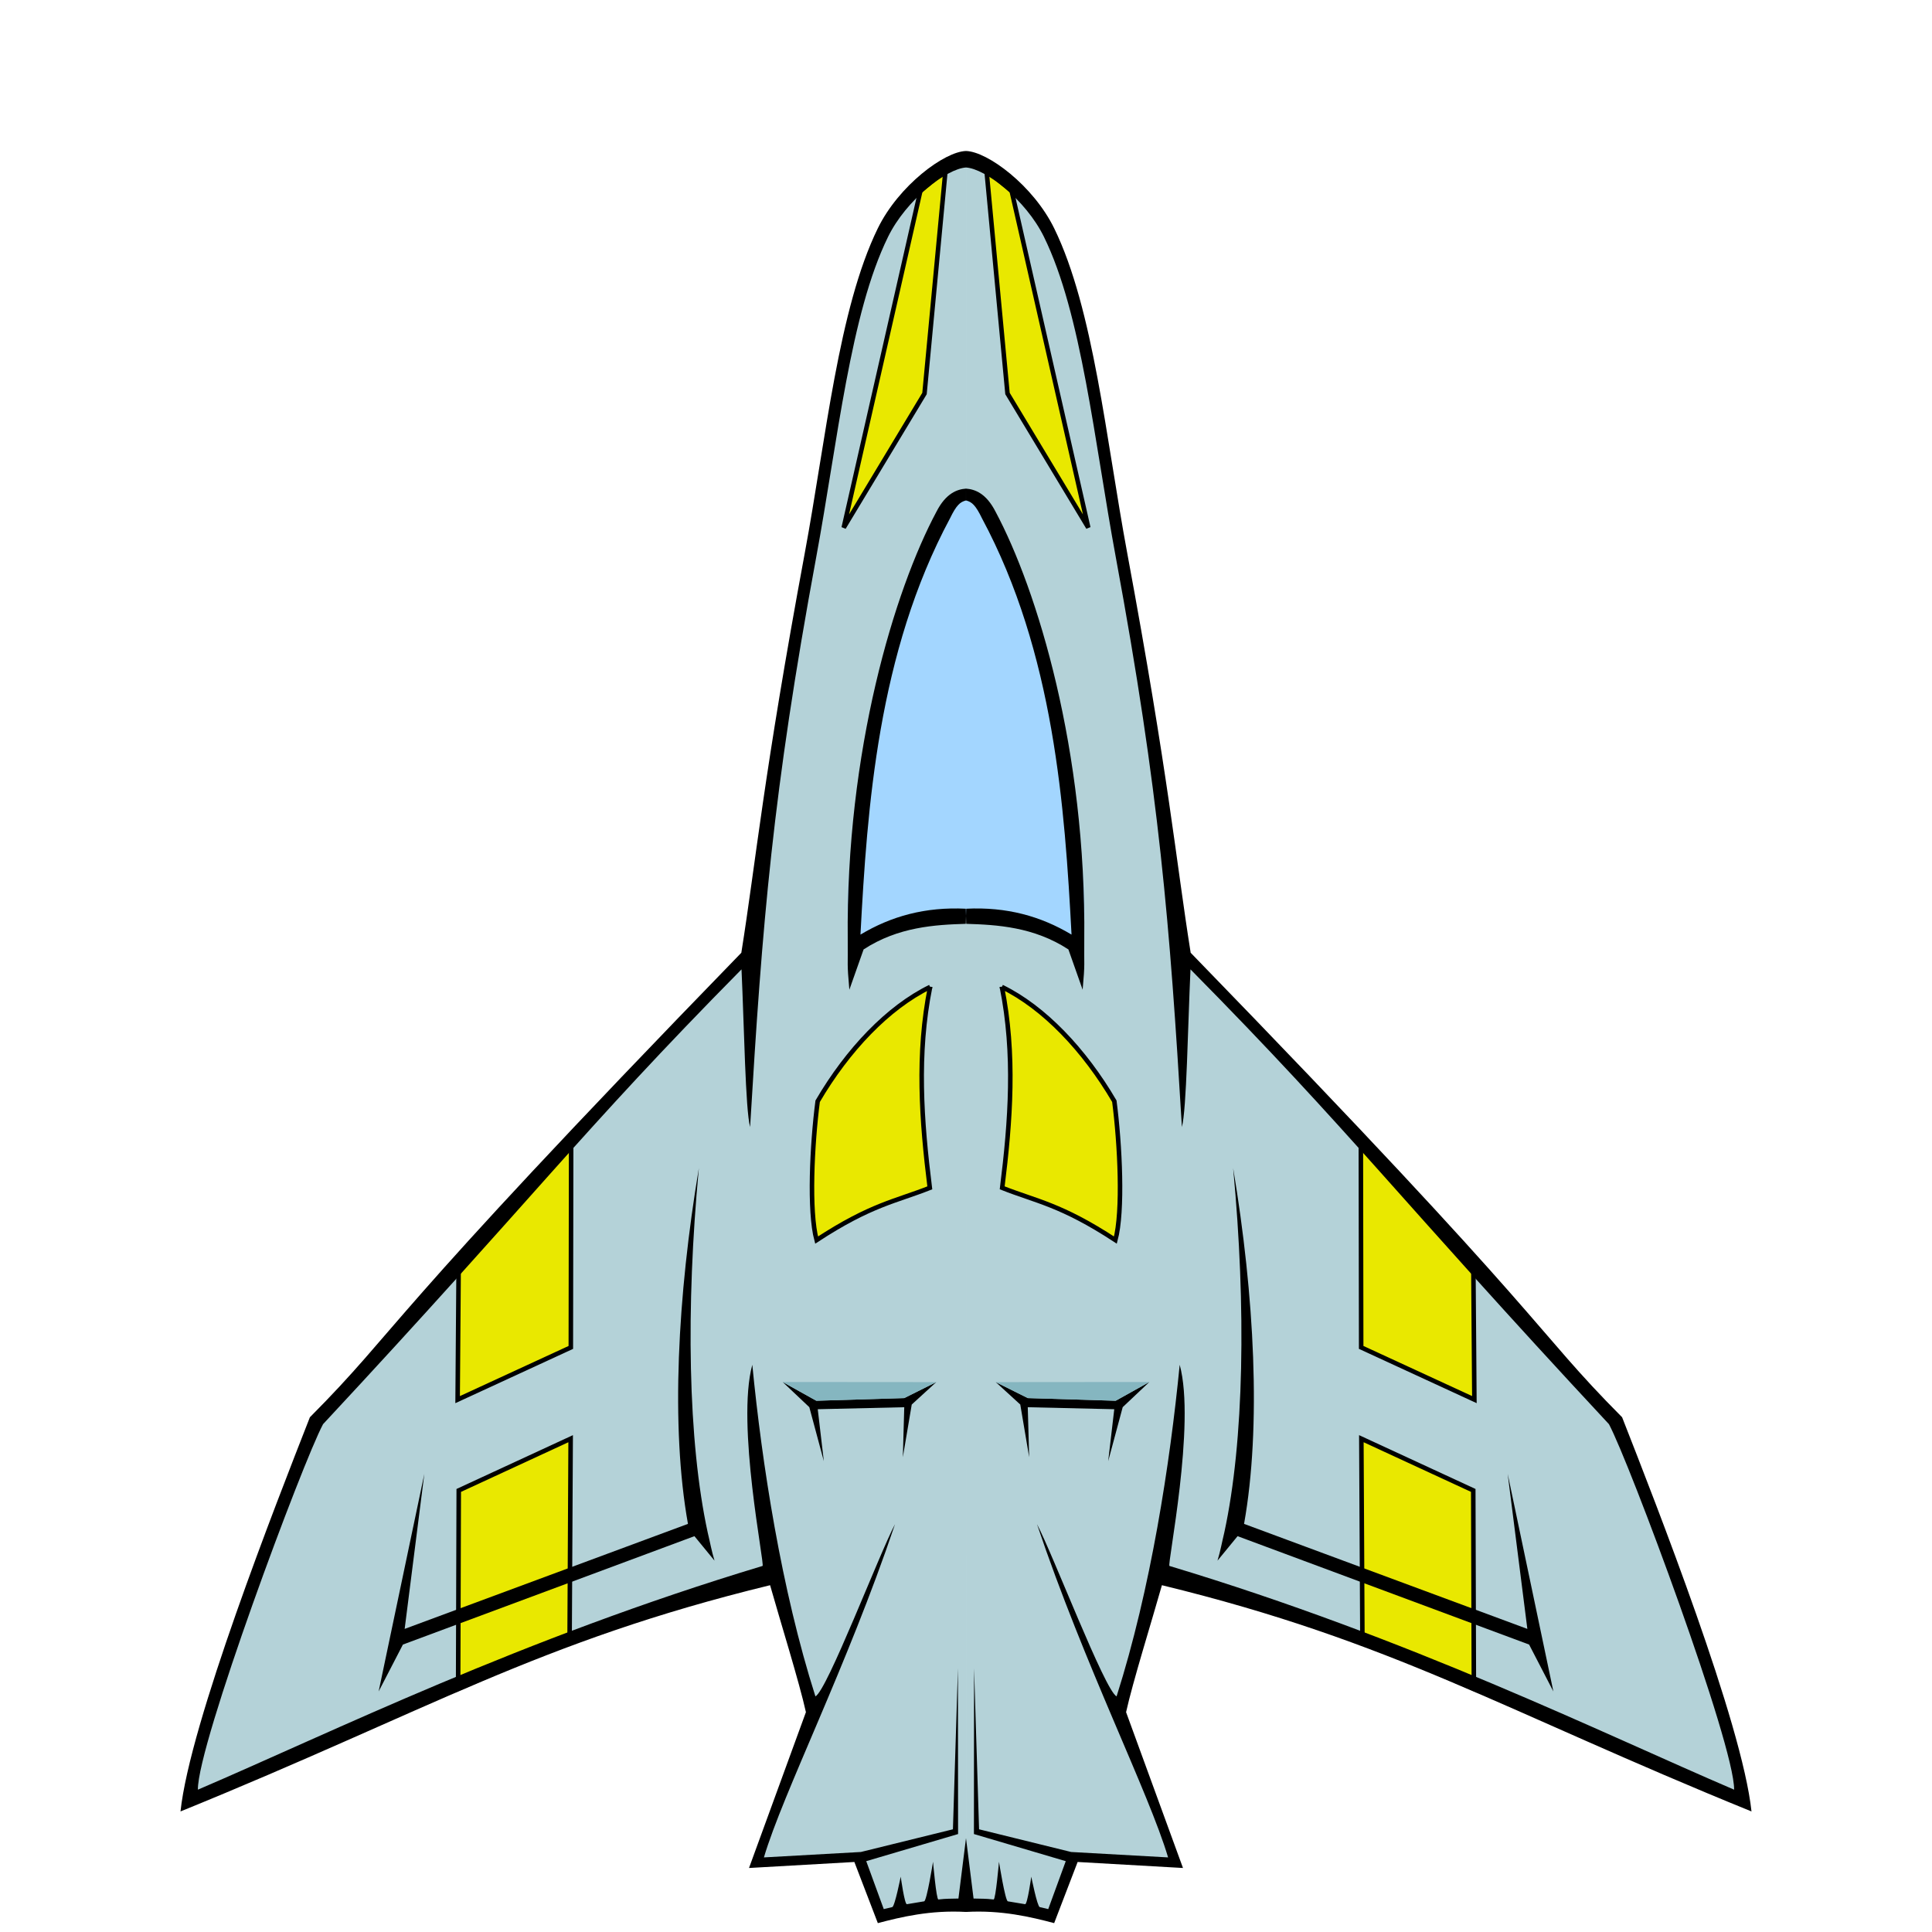 <?xml version="1.0" encoding="UTF-8" standalone="no"?>
<!-- Created with Inkscape (http://www.inkscape.org/) -->

<svg
   xmlns:dc="http://purl.org/dc/elements/1.1/"
   xmlns:cc="http://creativecommons.org/ns#"
   xmlns:rdf="http://www.w3.org/1999/02/22-rdf-syntax-ns#"
   xmlns:svg="http://www.w3.org/2000/svg"
   xmlns="http://www.w3.org/2000/svg"
   xmlns:sodipodi="http://sodipodi.sourceforge.net/DTD/sodipodi-0.dtd"
   xmlns:inkscape="http://www.inkscape.org/namespaces/inkscape"
   width="128"
   height="128"
   viewBox="0 0 128 128"
   version="1.1"
   id="svg8"
   inkscape:version="0.92.2 (unknown)"
   sodipodi:docname="PlayerShip.svg"
   inkscape:export-filename="/home/sifu/Games/spiel4/art/models/PlayerShip.png"
   inkscape:export-xdpi="192"
   inkscape:export-ydpi="192">
  <defs
     id="defs2">
    <inkscape:path-effect
       effect="mirror_symmetry"
       start_point="64,637.09"
       end_point="64,638.337"
       center_point="64,637.713"
       id="path-effect899"
       is_visible="true"
       mode="free"
       discard_orig_path="false"
       fuse_paths="false"
       oposite_fuse="false" />
    <inkscape:path-effect
       oposite_fuse="false"
       fuse_paths="false"
       discard_orig_path="false"
       mode="free"
       is_visible="true"
       id="path-effect893"
       center_point="69.416,628.481"
       end_point="69.416,677.035"
       start_point="69.416,579.928"
       effect="mirror_symmetry" />
    <inkscape:path-effect
       effect="mirror_symmetry"
       start_point="64,14.781"
       end_point="64,111.889"
       center_point="64,63.335"
       id="path-effect889"
       is_visible="true"
       mode="free"
       discard_orig_path="false"
       fuse_paths="false"
       oposite_fuse="false" />
    <inkscape:path-effect
       effect="mirror_symmetry"
       start_point="64,69.031"
       end_point="64,101.471"
       center_point="64,85.251"
       id="path-effect873"
       is_visible="true"
       mode="free"
       discard_orig_path="false"
       fuse_paths="false"
       oposite_fuse="false" />
    <inkscape:path-effect
       effect="mirror_symmetry"
       start_point="64,625.52"
       end_point="64,639.3"
       center_point="64,632.41"
       id="path-effect868"
       is_visible="true"
       mode="free"
       discard_orig_path="false"
       fuse_paths="false"
       oposite_fuse="false" />
    <inkscape:path-effect
       effect="mirror_symmetry"
       start_point="64,577.906"
       end_point="64,609.078"
       center_point="64,593.492"
       id="path-effect864"
       is_visible="true"
       mode="free"
       discard_orig_path="false"
       fuse_paths="false"
       oposite_fuse="false" />
    <inkscape:path-effect
       effect="mirror_symmetry"
       start_point="64,561.395"
       end_point="64,671.602"
       center_point="64,616.498"
       id="path-effect860"
       is_visible="true"
       mode="free"
       discard_orig_path="false"
       fuse_paths="false"
       oposite_fuse="false" />
    <inkscape:path-effect
       oposite_fuse="false"
       fuse_paths="false"
       discard_orig_path="false"
       mode="free"
       is_visible="true"
       id="path-effect856"
       center_point="64,616.498"
       end_point="64,671.602"
       start_point="64,561.395"
       effect="mirror_symmetry" />
    <inkscape:path-effect
       effect="mirror_symmetry"
       start_point="64,554.57"
       end_point="64,672.312"
       center_point="64,613.441"
       id="path-effect833"
       is_visible="true"
       mode="free"
       discard_orig_path="false"
       fuse_paths="false"
       oposite_fuse="false" />
    <inkscape:path-effect
       oposite_fuse="false"
       fuse_paths="false"
       discard_orig_path="false"
       mode="free"
       is_visible="true"
       id="path-effect829"
       center_point="64,606.498"
       end_point="64,661.602"
       start_point="64,551.395"
       effect="mirror_symmetry" />
    <inkscape:path-effect
       effect="mirror_symmetry"
       start_point="64,7.957"
       end_point="64,115.787"
       center_point="64,61.872"
       id="path-effect880"
       is_visible="true"
       mode="free"
       discard_orig_path="false"
       fuse_paths="false"
       oposite_fuse="false" />
    <inkscape:path-effect
       oposite_fuse="false"
       fuse_paths="false"
       discard_orig_path="false"
       mode="free"
       is_visible="true"
       id="path-effect874"
       center_point="64,625.253"
       end_point="64,641.346"
       start_point="64,609.16"
       effect="mirror_symmetry" />
    <inkscape:path-effect
       effect="mirror_symmetry"
       start_point="64,7.96"
       end_point="64,115.787"
       center_point="64,61.874"
       id="path-effect870"
       is_visible="true"
       mode="free"
       discard_orig_path="false"
       fuse_paths="false"
       oposite_fuse="false" />
    <inkscape:path-effect
       effect="mirror_symmetry"
       start_point="64,559.16"
       end_point="64,591.346"
       center_point="64,575.253"
       id="path-effect865"
       is_visible="true"
       mode="free"
       discard_orig_path="false"
       fuse_paths="false"
       oposite_fuse="false" />
    <inkscape:path-effect
       oposite_fuse="false"
       fuse_paths="false"
       discard_orig_path="false"
       mode="free"
       is_visible="true"
       id="path-effect859"
       center_point="64,606.498"
       end_point="64,661.602"
       start_point="64,551.395"
       effect="mirror_symmetry" />
    <inkscape:path-effect
       oposite_fuse="false"
       fuse_paths="false"
       discard_orig_path="false"
       mode="free"
       is_visible="true"
       id="path-effect855"
       center_point="64,575.253"
       end_point="64,591.346"
       start_point="64,559.16"
       effect="mirror_symmetry" />
    <inkscape:path-effect
       effect="mirror_symmetry"
       start_point="64,609.16"
       end_point="64,641.346"
       center_point="64,625.253"
       id="path-effect851"
       is_visible="true"
       mode="free"
       discard_orig_path="false"
       fuse_paths="false"
       oposite_fuse="false" />
    <inkscape:path-effect
       effect="mirror_symmetry"
       start_point="64,551.395"
       end_point="64,661.602"
       center_point="64,606.498"
       id="path-effect828"
       is_visible="true"
       mode="free"
       discard_orig_path="false"
       fuse_paths="false"
       oposite_fuse="false" />
    <inkscape:path-effect
       oposite_fuse="false"
       fuse_paths="false"
       discard_orig_path="false"
       mode="free"
       is_visible="true"
       id="path-effect826"
       center_point="108.75,320.357"
       end_point="108.75,364.869"
       start_point="108.75,275.845"
       effect="mirror_symmetry" />
    <inkscape:path-effect
       effect="mirror_symmetry"
       start_point="108.75,245.676"
       end_point="108.75,437.296"
       center_point="108.75,341.486"
       id="path-effect822"
       is_visible="true"
       mode="free"
       discard_orig_path="false"
       fuse_paths="false"
       oposite_fuse="false" />
  </defs>
  <sodipodi:namedview
     id="base"
     pagecolor="#ffffff"
     bordercolor="#666666"
     borderopacity="1.0"
     inkscape:pageopacity="0.0"
     inkscape:pageshadow="2"
     inkscape:zoom="5.0048283"
     inkscape:cx="95.09108"
     inkscape:cy="65.712808"
     inkscape:document-units="px"
     inkscape:current-layer="layer1"
     showgrid="false"
     units="px"
     inkscape:pagecheckerboard="true"
     inkscape:showpageshadow="false"
     inkscape:window-width="1920"
     inkscape:window-height="1026"
     inkscape:window-x="1920"
     inkscape:window-y="0"
     inkscape:window-maximized="1"
     inkscape:snap-global="true" />
  <g
     inkscape:label="Layer 1"
     inkscape:groupmode="layer"
     id="layer1"
     transform="translate(0,-545.533)">
    <path
       style="fill:#b4d2d8;fill-opacity:1;stroke:none;stroke-width:1px;stroke-linecap:butt;stroke-linejoin:miter;stroke-opacity:1"
       d="m 64,556.012 c -3.972,2.276 -5.162,3.31 -6.5,7.291 -1.78,7.258 -2.966,13.606 -3.941,19.552 -1.503,9.162 -2.506,17.37 -4.41,26.488 l -28.459,30.331 c -3.141,8.765 -6.37,17.618 -8.338,25.21 12.438,-5.269 23.996,-11.081 38.829,-14.868 l 2.737,8.966 -3.94,10.01 6.916,-0.591 1.311,4.159 c 1.705,-0.336 2.847,-0.803 5.796,-0.852 m -10e-7,-115.695 c 3.972,2.276 5.162,3.31 6.5,7.291 1.78,7.258 2.966,13.606 3.941,19.552 1.503,9.162 2.506,17.37 4.41,26.488 l 28.459,30.331 c 3.141,8.765 6.37,17.618 8.338,25.21 -12.438,-5.269 -23.996,-11.081 -38.829,-14.868 l -2.737,8.966 3.94,10.01 -6.916,-0.591 -1.311,4.159 c -1.705,-0.336 -2.847,-0.803 -5.796,-0.852"
       id="path826"
       inkscape:connector-curvature="0"
       sodipodi:nodetypes="ccsccccccccc"
       inkscape:path-effect="#path-effect828"
       inkscape:original-d="m 64,556.01195 c -3.971824,2.27588 -5.162492,3.30962 -6.49988,7.29091 -1.779827,7.25839 -2.965839,13.60584 -3.941182,19.55169 -1.502874,9.16176 -2.505564,17.37001 -4.409792,26.48808 l -28.45941,30.33061 c -3.141092,8.76514 -6.369704,17.6178 -8.337723,25.20986 12.437697,-5.26866 23.996492,-11.08141 38.829095,-14.86751 l 2.736523,8.96569 -3.939814,10.00954 6.915585,-0.59113 1.310505,4.1592 c 1.705128,-0.33626 2.846786,-0.80256 5.796094,-0.8517" />
    <path
       style="fill:#e9e800;fill-opacity:1;stroke:#000000;stroke-width:0.3;stroke-linecap:butt;stroke-linejoin:miter;stroke-miterlimit:4;stroke-dasharray:none;stroke-opacity:1"
       d="m 62.642,11.284 -1.662,1.35 -5.081,22.323 5.352,-8.885 z m -1.019,54.104 c -2.785,1.358 -5.466,4.178 -7.451,7.572 -0.374,2.879 -0.586,7.294 -0.07,9.199 3.609,-2.363 5.235,-2.564 7.5,-3.461 -0.553,-4.437 -0.875,-8.874 0.021,-13.311 z m -23.783,10.57 -7.451,7.572 -0.07,9.199 7.5,-3.459 z m -0.033,19.359 -7.414,3.428 -0.041,13.143 7.385,-3.197 z m 27.551,-84.034 1.662,1.35 5.081,22.323 -5.352,-8.885 z m 1.019,54.104 c 2.785,1.358 5.466,4.178 7.451,7.572 0.374,2.879 0.586,7.294 0.07,9.199 -3.609,-2.363 -5.235,-2.564 -7.5,-3.461 0.553,-4.437 0.875,-8.874 -0.021,-13.311 z m 23.783,10.57 7.451,7.572 0.07,9.199 -7.5,-3.459 z m 0.033,19.359 7.414,3.428 0.041,13.143 -7.385,-3.197 z"
       transform="translate(0,545.533)"
       id="path875"
       inkscape:connector-curvature="0"
       inkscape:path-effect="#path-effect889"
       inkscape:original-d="m 62.642249,11.284448 -1.662103,1.349817 -5.081247,22.323055 5.351722,-8.88532 z m -1.019202,54.104224 c -2.784547,1.357712 -5.465755,4.177605 -7.451172,7.572266 -0.374025,2.878712 -0.585962,7.294357 -0.07031,9.199218 3.609016,-2.363482 5.235373,-2.564062 7.5,-3.460937 -0.552873,-4.436849 -0.874678,-8.873698 0.02148,-13.310547 z m -23.783203,10.570312 -7.451172,7.572266 -0.07031,9.199219 7.5,-3.458985 z m -0.0332,19.359375 -7.414063,3.427735 -0.04102,13.142576 7.384766,-3.19726 z"
       sodipodi:nodetypes="cccccccccccccccccccc" />
    <path
       style="color:#000000;font-style:normal;font-variant:normal;font-weight:normal;font-stretch:normal;font-size:medium;line-height:normal;font-family:sans-serif;font-variant-ligatures:normal;font-variant-position:normal;font-variant-caps:normal;font-variant-numeric:normal;font-variant-alternates:normal;font-feature-settings:normal;text-indent:0;text-align:start;text-decoration:none;text-decoration-line:none;text-decoration-style:solid;text-decoration-color:#000000;letter-spacing:normal;word-spacing:normal;text-transform:none;writing-mode:lr-tb;direction:ltr;text-orientation:mixed;dominant-baseline:auto;baseline-shift:baseline;text-anchor:start;white-space:normal;shape-padding:0;clip-rule:nonzero;display:inline;overflow:visible;visibility:visible;opacity:1;isolation:auto;mix-blend-mode:normal;color-interpolation:sRGB;color-interpolation-filters:linearRGB;solid-color:#000000;solid-opacity:1;vector-effect:none;fill:#000000;fill-opacity:1;fill-rule:nonzero;stroke:none;stroke-width:1px;stroke-linecap:butt;stroke-linejoin:miter;stroke-miterlimit:4;stroke-dasharray:none;stroke-dashoffset:0;stroke-opacity:1;color-rendering:auto;image-rendering:auto;shape-rendering:auto;text-rendering:auto;enable-background:accumulate"
       d="m 64,555.537 c -1.42,0.034 -4.457,2.281 -5.848,5.133 -2.602,5.336 -3.425,13.926 -4.836,21.519 -2.744,14.77 -3.239,20.438 -4.201,26.467 -24.198,24.914 -22.496,24.652 -28.584,30.774 -2.287,5.835 -7.957,20.285 -8.572,26.116 16.482,-6.702 23.699,-11.247 39.061,-14.989 0.652,2.311 1.941,6.441 2.374,8.411 l -3.77,10.324 6.98,-0.398 1.555,4.051 c 1.527,-0.403 3.484,-0.876 5.841,-0.741 v -4.887 l -0.501,3.999 c -0.549,0.018 -0.749,-0.003 -1.328,0.062 -0.138,0.015 -0.356,-2.499 -0.356,-2.499 0,0 -0.412,2.596 -0.588,2.622 -0.259,0.038 -0.894,0.146 -1.142,0.19 -0.155,0.027 -0.41,-1.824 -0.41,-1.824 0,0 -0.394,1.979 -0.56,2.016 -0.197,0.043 -0.386,0.088 -0.564,0.133 l -1.16,-3.176 6.084,-1.797 -0.009,-10.98 -0.332,10.666 -6.099,1.503 -6.424,0.359 c 1.268,-4.276 5.516,-12.663 8.686,-22.077 -1.037,1.946 -4.502,11.043 -5.274,11.407 -2.263,-7.099 -3.539,-15.408 -4.181,-21.968 -1.078,3.927 0.848,13.293 0.678,13.328 -15.945,4.798 -28.615,11.056 -37.41,14.823 -0.035,-2.975 6.935,-21.684 8.293,-24.216 14.137,-15.185 16.939,-19.213 27.724,-30.132 0.177,3.812 0.257,9.28 0.569,10.446 0.807,-13.512 1.484,-22.09 4.373,-37.713 1.437,-7.771 2.271,-16.184 4.768,-21.267 1.215,-2.473 3.885,-4.514 5.163,-4.592 z m 0,0 c 1.42,0.034 4.457,2.281 5.848,5.133 2.602,5.336 3.425,13.926 4.836,21.519 2.744,14.77 3.239,20.438 4.201,26.467 24.198,24.914 22.496,24.652 28.584,30.774 2.287,5.835 7.957,20.285 8.572,26.116 -16.482,-6.702 -23.699,-11.247 -39.061,-14.989 -0.652,2.311 -1.941,6.441 -2.374,8.411 l 3.77,10.324 -6.98,-0.398 -1.555,4.051 c -1.527,-0.403 -3.484,-0.876 -5.841,-0.741 v -4.887 l 0.501,3.999 c 0.549,0.018 0.749,-0.003 1.328,0.062 0.138,0.015 0.356,-2.499 0.356,-2.499 0,0 0.412,2.596 0.588,2.622 0.259,0.038 0.894,0.146 1.142,0.19 0.155,0.027 0.41,-1.824 0.41,-1.824 0,0 0.394,1.979 0.56,2.016 0.197,0.043 0.386,0.088 0.564,0.133 l 1.16,-3.176 -6.084,-1.797 0.009,-10.98 0.332,10.666 6.099,1.503 6.424,0.359 c -1.268,-4.276 -5.516,-12.663 -8.686,-22.077 1.037,1.946 4.502,11.043 5.274,11.407 2.263,-7.099 3.539,-15.408 4.181,-21.968 1.078,3.927 -0.848,13.293 -0.678,13.328 15.945,4.798 28.615,11.056 37.41,14.823 0.035,-2.975 -6.935,-21.684 -8.293,-24.216 -14.137,-15.185 -16.939,-19.213 -27.724,-30.132 -0.177,3.812 -0.257,9.28 -0.569,10.446 -0.807,-13.512 -1.484,-22.09 -4.373,-37.713 -1.437,-7.771 -2.271,-16.184 -4.768,-21.267 -1.215,-2.473 -3.885,-4.514 -5.163,-4.592 z"
       id="path827"
       inkscape:connector-curvature="0"
       inkscape:path-effect="#path-effect833"
       inkscape:original-d="m 64,555.53738 c -1.419854,0.0336 -4.457392,2.28118 -5.848208,5.13305 -2.602401,5.33621 -3.425063,13.92565 -4.835876,21.51866 -2.744322,14.76997 -3.239063,20.43803 -4.201075,26.46725 -24.197547,24.91357 -22.496105,24.65249 -28.584072,30.77446 -2.286977,5.83534 -7.957264,20.28527 -8.571553,26.1163 16.481756,-6.70194 23.698815,-11.24733 39.060793,-14.98944 0.652313,2.31088 1.941144,6.44117 2.374219,8.41051 l -3.769837,10.32435 6.979773,-0.3983 1.554777,4.05093 c 1.526508,-0.40308 3.484251,-0.87627 5.841059,-0.74071 v -4.88672 l -0.501354,3.99897 c -0.54871,0.0178 -0.749087,-0.003 -1.328455,0.0621 -0.137839,0.0155 -0.356294,-2.49921 -0.356294,-2.49921 0,0 -0.412214,2.59614 -0.58782,2.62211 -0.258928,0.0383 -0.893874,0.14577 -1.142025,0.18967 -0.154782,0.0274 -0.409742,-1.82434 -0.409742,-1.82434 0,0 -0.393939,1.97917 -0.55951,2.01552 -0.197287,0.0433 -0.385935,0.0877 -0.563842,0.13268 l -1.159672,-3.17578 6.084191,-1.79734 -0.0092,-10.98038 -0.331813,10.66574 -6.099374,1.50343 -6.423836,0.35851 c 1.267546,-4.27553 5.516334,-12.66279 8.686217,-22.0768 -1.036765,1.9457 -4.502111,11.0425 -5.2743,11.40713 -2.262623,-7.09913 -3.539411,-15.40816 -4.181426,-21.96801 -1.078231,3.9272 0.847893,13.29314 0.67774,13.32836 -15.944689,4.79807 -28.614802,11.05635 -37.410399,14.82298 -0.03475,-2.97509 6.935379,-21.68362 8.293492,-24.21556 14.136651,-15.1855 16.938556,-19.21294 27.723634,-30.13195 0.177157,3.81156 0.256864,9.27984 0.569439,10.44606 0.807091,-13.51169 1.484406,-22.09032 4.373437,-37.71342 1.437076,-7.77132 2.271154,-16.18403 4.767671,-21.26699 1.214796,-2.47335 3.884924,-4.51411 5.163248,-4.59228 z"
       sodipodi:nodetypes="csscccccccccccscsscscccccccccccccccsscc" />
    <path
       inkscape:original-d="m 64,578.29773 c -4.342661,2.20877 -9.075728,25.82 -7.558594,30.03695 2.935209,-1.38713 1.829102,-1.93673 7.558595,-2.09664"
       inkscape:path-effect="#path-effect856"
       sodipodi:nodetypes="ccc"
       inkscape:connector-curvature="0"
       id="path854"
       d="m 64,578.298 c -4.343,2.209 -9.076,25.82 -7.559,30.037 2.935,-1.387 1.829,-1.937 7.559,-2.097 m -10e-7,-27.94 c 4.343,2.209 9.076,25.82 7.559,30.037 -2.935,-1.387 -1.829,-1.937 -7.559,-2.097"
       style="display:inline;fill:#a3d6ff;fill-opacity:1;stroke:none;stroke-width:1px;stroke-linecap:butt;stroke-linejoin:miter;stroke-opacity:1" />
    <path
       style="color:#000000;font-style:normal;font-variant:normal;font-weight:normal;font-stretch:normal;font-size:medium;line-height:normal;font-family:sans-serif;font-variant-ligatures:normal;font-variant-position:normal;font-variant-caps:normal;font-variant-numeric:normal;font-variant-alternates:normal;font-feature-settings:normal;text-indent:0;text-align:start;text-decoration:none;text-decoration-line:none;text-decoration-style:solid;text-decoration-color:#000000;letter-spacing:normal;word-spacing:normal;text-transform:none;writing-mode:lr-tb;direction:ltr;text-orientation:mixed;dominant-baseline:auto;baseline-shift:baseline;text-anchor:start;white-space:normal;shape-padding:0;clip-rule:nonzero;display:inline;overflow:visible;visibility:visible;opacity:1;isolation:auto;mix-blend-mode:normal;color-interpolation:sRGB;color-interpolation-filters:linearRGB;solid-color:#000000;solid-opacity:1;vector-effect:none;fill:#000000;fill-opacity:1;fill-rule:nonzero;stroke:none;stroke-width:1px;stroke-linecap:butt;stroke-linejoin:miter;stroke-miterlimit:4;stroke-dasharray:none;stroke-dashoffset:0;stroke-opacity:1;color-rendering:auto;image-rendering:auto;shape-rendering:auto;text-rendering:auto;enable-background:accumulate"
       d="m 64,577.906 c -0.577,0.041 -1.33,0.298 -1.956,1.525 -2.775,5.19 -6.013,15.834 -5.879,28.366 0.019,1.795 -0.059,1.447 0.107,3.308 l 0.943,-2.669 c 2.291,-1.497 4.737,-1.637 6.799,-1.698 l -0.027,-1 c -2.671,-0.132 -4.933,0.49 -6.979,1.715 0.448,-8.404 1.15,-18.662 5.935,-27.584 0.416,-0.855 0.663,-1.086 1.058,-1.179 z m 0,0 c 0.577,0.041 1.33,0.298 1.956,1.525 2.775,5.19 6.013,15.834 5.879,28.366 -0.019,1.795 0.059,1.447 -0.107,3.308 l -0.943,-2.669 c -2.291,-1.497 -4.737,-1.637 -6.799,-1.698 l 0.027,-1 c 2.671,-0.132 4.933,0.49 6.979,1.715 -0.448,-8.404 -1.15,-18.662 -5.935,-27.584 -0.416,-0.855 -0.663,-1.086 -1.058,-1.179 z"
       id="path858"
       inkscape:connector-curvature="0"
       inkscape:path-effect="#path-effect864"
       inkscape:original-d="m 64,577.90631 c -0.576977,0.041 -1.329963,0.29832 -1.956073,1.52498 -2.774591,5.18973 -6.013129,15.83424 -5.879022,28.36644 0.01921,1.7948 -0.05893,1.44747 0.106794,3.30768 l 0.943178,-2.66866 c 2.290548,-1.49714 4.736568,-1.6367 6.798791,-1.69847 l -0.02734,-1 c -2.671007,-0.13153 -4.933008,0.49 -6.978516,1.71484 0.447783,-8.40352 1.14963,-18.66224 5.934552,-27.58433 0.41621,-0.85489 0.662935,-1.08556 1.057636,-1.17948 z"
       sodipodi:nodetypes="ccscccccccc" />
    <path
       style="fill:#000000;fill-opacity:1;stroke:none;stroke-width:0.958;stroke-linecap:round;stroke-miterlimit:4;stroke-dasharray:none;stroke-dashoffset:400;stroke-opacity:1;paint-order:markers fill stroke"
       d="m 62.03,91.568 -2.123,1.058 -5.823,0.177 -2.231,-1.243 1.766,1.668 0.962,3.578 -0.403,-3.441 5.731,-0.133 -0.093,3.31 0.589,-3.488 z m -15.73,-14.16 c -0.868,9.233 -0.725,18.07 0.587,24.121 0.151,0.623 0.26,1.246 0.452,1.869 l -1.331,-1.623 -19.314,7.181 -1.608,3.107 3.027,-14.413 -1.303,10.269 18.769,-6.958 c -1.153,-6.443 -0.687,-15.128 0.72,-23.553 z m 19.671,14.16 2.123,1.058 5.823,0.177 2.231,-1.243 -1.766,1.668 -0.962,3.578 0.403,-3.441 -5.731,-0.133 0.093,3.31 -0.589,-3.488 z m 15.73,-14.16 c 0.868,9.233 0.725,18.07 -0.587,24.121 -0.151,0.623 -0.26,1.246 -0.452,1.869 l 1.331,-1.623 19.314,7.181 1.608,3.107 -3.027,-14.413 1.303,10.269 -18.769,-6.958 c 1.153,-6.443 0.687,-15.128 -0.72,-23.553 z"
       transform="translate(0,545.533)"
       id="path866"
       inkscape:connector-curvature="0"
       inkscape:path-effect="#path-effect873"
       inkscape:original-d="m 62.029749,91.568282 -2.123494,1.057795 -5.822681,0.177408 -2.230503,-1.243062 1.766371,1.668277 0.962382,3.577549 -0.403043,-3.440573 5.731026,-0.133449 -0.09333,3.309503 0.588569,-3.487655 z m -15.730005,-14.15956 c -0.868169,9.232698 -0.724587,18.069783 0.587075,24.121198 0.150507,0.62295 0.25951,1.2459 0.452073,1.86884 l -1.330749,-1.6231 -19.313658,7.18145 -1.607664,3.10704 3.027091,-14.412726 -1.303318,10.268736 18.769265,-6.95817 c -1.152942,-6.442518 -0.687059,-15.127504 0.719885,-23.553268 z"
       sodipodi:nodetypes="ccccccccccccccccccccc" />
    <path
       style="fill:#85b6c0;stroke:none;stroke-width:1px;stroke-linecap:butt;stroke-linejoin:miter;stroke-opacity:1;fill-opacity:1"
       d="m 51.853,637.094 10.177,0.008 -2.123,1.058 -5.823,0.177 z m 24.294,0 -10.177,0.008 2.123,1.058 5.823,0.177 z"
       id="path897"
       inkscape:connector-curvature="0"
       inkscape:path-effect="#path-effect899"
       inkscape:original-d="m 51.853071,637.09373 10.176678,0.008 -2.123494,1.0578 -5.822681,0.17741 z" />
  </g>
</svg>
